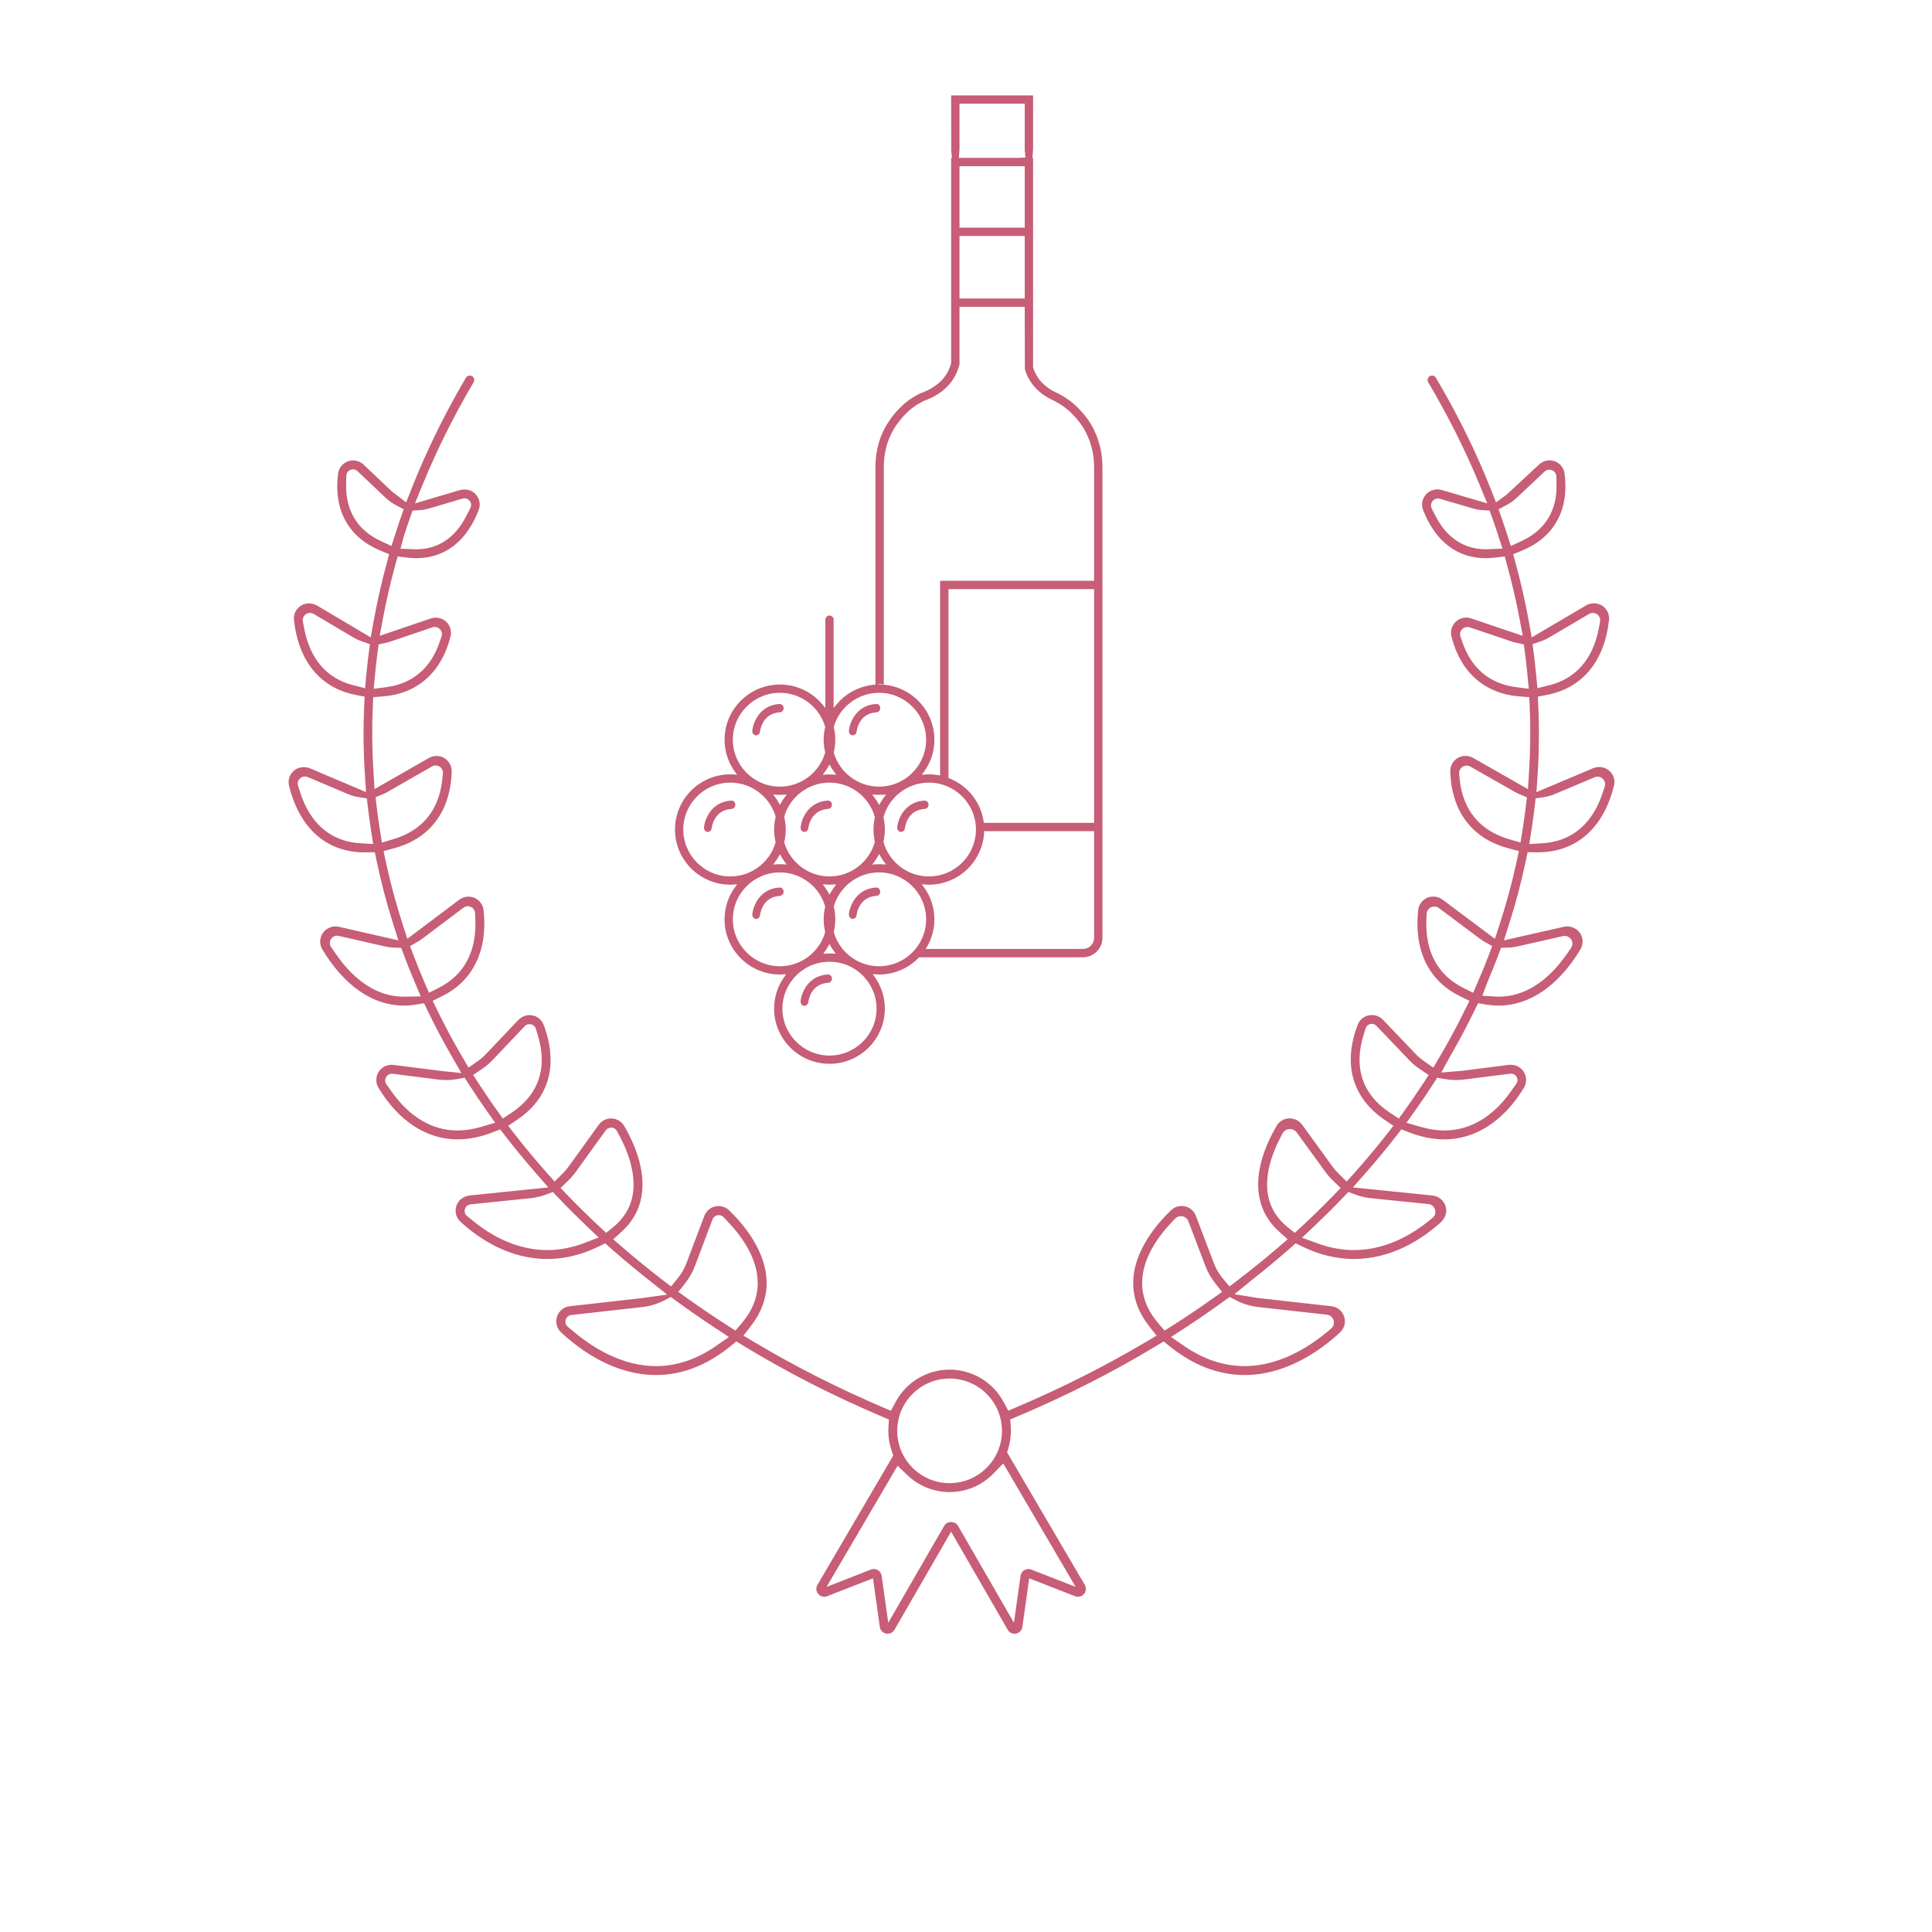 <?xml version="1.0" encoding="UTF-8"?>
<svg width="200px" height="200px" viewBox="0 0 200 200" version="1.1" xmlns="http://www.w3.org/2000/svg" xmlns:xlink="http://www.w3.org/1999/xlink">
    <!-- Generator: Sketch 46 (44423) - http://www.bohemiancoding.com/sketch -->
    <title>Group 9</title>
    <desc>Created with Sketch.</desc>
    <defs></defs>
    <g id="Page-1" stroke="none" stroke-width="1" fill="none" fill-rule="evenodd">
        <g id="Group-9">
            <g id="Page-1" transform="translate(30, 10)">
                <path d="M48.243,65.998 L48.276,66 C48.415,66 48.533,65.884 48.55,65.73 C48.573,65.524 48.828,63.721 50.738,63.613 C50.812,63.609 50.879,63.573 50.929,63.513 C50.978,63.452 51.003,63.374 51,63.292 C50.996,63.21 50.963,63.135 50.907,63.079 C50.856,63.027 50.793,63 50.727,63 L50.712,63 C48.767,63.11 48.089,64.789 48.002,65.661 C47.985,65.827 48.094,65.978 48.243,65.998" id="Fill-1" fill="#c75d76"></path>
                <path d="M48.243,65.998 L48.276,66 C48.415,66 48.533,65.884 48.55,65.73 C48.573,65.524 48.828,63.721 50.738,63.613 C50.812,63.609 50.879,63.573 50.929,63.513 C50.978,63.452 51.003,63.374 51,63.292 C50.996,63.21 50.963,63.135 50.907,63.079 C50.856,63.027 50.793,63 50.727,63 L50.712,63 C48.767,63.11 48.089,64.789 48.002,65.661 C47.985,65.827 48.094,65.978 48.243,65.998 Z" id="Stroke-3" stroke="#c75d76" stroke-width="0.25"></path>
                <path d="M58.243,65.998 L58.276,66 C58.415,66 58.533,65.884 58.55,65.73 C58.573,65.524 58.828,63.721 60.738,63.613 C60.89,63.604 61.007,63.46 61,63.291 C60.996,63.207 60.964,63.131 60.909,63.077 C60.86,63.026 60.795,63 60.727,63 L60.711,63 C58.767,63.11 58.089,64.789 58.002,65.661 C57.985,65.827 58.094,65.978 58.243,65.998" id="Fill-5" fill="#c75d76"></path>
                <path d="M58.243,65.998 L58.276,66 C58.415,66 58.533,65.884 58.55,65.73 C58.573,65.524 58.828,63.721 60.738,63.613 C60.89,63.604 61.007,63.46 61,63.291 C60.996,63.207 60.964,63.131 60.909,63.077 C60.86,63.026 60.795,63 60.727,63 L60.711,63 C58.767,63.11 58.089,64.789 58.002,65.661 C57.985,65.827 58.094,65.978 58.243,65.998 Z" id="Stroke-7" stroke="#c75d76" stroke-width="0.25"></path>
                <path d="M50.73,82 C50.724,82 50.718,82.001 50.713,82.001 L50.71,82.001 C48.767,82.111 48.089,83.79 48.002,84.663 C47.985,84.829 48.093,84.98 48.244,85 L48.247,85 C48.416,85 48.533,84.884 48.55,84.73 C48.573,84.525 48.828,82.723 50.738,82.614 C50.812,82.61 50.879,82.574 50.929,82.513 C50.978,82.452 51.003,82.374 51,82.292 C50.996,82.209 50.962,82.133 50.906,82.077 C50.855,82.027 50.793,82 50.73,82" id="Fill-9" fill="#c75d76"></path>
                <path d="M50.73,82 C50.724,82 50.718,82.001 50.713,82.001 L50.71,82.001 C48.767,82.111 48.089,83.79 48.002,84.663 C47.985,84.829 48.093,84.98 48.244,85 L48.247,85 C48.416,85 48.533,84.884 48.55,84.73 C48.573,84.525 48.828,82.723 50.738,82.614 C50.812,82.61 50.879,82.574 50.929,82.513 C50.978,82.452 51.003,82.374 51,82.292 C50.996,82.209 50.962,82.133 50.906,82.077 C50.855,82.027 50.793,82 50.73,82 Z" id="Stroke-11" stroke="#c75d76" stroke-width="0.25"></path>
                <path d="M60.727,82 L60.711,82 L60.71,82.001 C58.767,82.11 58.089,83.79 58.002,84.662 C57.985,84.829 58.093,84.98 58.243,85 L58.247,85 C58.417,85 58.533,84.884 58.55,84.73 C58.573,84.525 58.828,82.722 60.738,82.613 C60.89,82.605 61.007,82.46 61,82.291 C60.996,82.207 60.964,82.13 60.91,82.076 C60.86,82.026 60.796,82 60.727,82" id="Fill-13" fill="#c75d76"></path>
                <path d="M60.727,82 L60.711,82 L60.71,82.001 C58.767,82.11 58.089,83.79 58.002,84.662 C57.985,84.829 58.093,84.98 58.243,85 L58.247,85 C58.417,85 58.533,84.884 58.55,84.73 C58.573,84.525 58.828,82.722 60.738,82.613 C60.89,82.605 61.007,82.46 61,82.291 C60.996,82.207 60.964,82.13 60.91,82.076 C60.86,82.026 60.796,82 60.727,82 Z" id="Stroke-15" stroke="#c75d76" stroke-width="0.25"></path>
                <path d="M55.728,91 L55.713,91 L55.71,91.001 C53.767,91.11 53.089,92.79 53.002,93.662 C52.985,93.829 53.093,93.979 53.244,94 C53.407,94.005 53.533,93.885 53.55,93.729 C53.573,93.525 53.828,91.722 55.739,91.613 C55.812,91.609 55.88,91.572 55.929,91.512 C55.978,91.451 56.004,91.372 56,91.291 C55.996,91.208 55.963,91.132 55.908,91.077 C55.857,91.027 55.794,91 55.728,91" id="Fill-17" fill="#c75d76"></path>
                <path d="M55.728,91 L55.713,91 L55.71,91.001 C53.767,91.11 53.089,92.79 53.002,93.662 C52.985,93.829 53.093,93.979 53.244,94 C53.407,94.005 53.533,93.885 53.55,93.729 C53.573,93.525 53.828,91.722 55.739,91.613 C55.812,91.609 55.88,91.572 55.929,91.512 C55.978,91.451 56.004,91.372 56,91.291 C55.996,91.208 55.963,91.132 55.908,91.077 C55.857,91.027 55.794,91 55.728,91 Z" id="Stroke-19" stroke="#c75d76" stroke-width="0.25"></path>
                <path d="M43.245,76 L43.249,76 C43.417,76 43.533,75.884 43.55,75.731 C43.573,75.525 43.831,73.722 45.738,73.614 C45.812,73.61 45.88,73.574 45.929,73.514 C45.978,73.453 46.003,73.374 46,73.292 C45.996,73.209 45.963,73.134 45.907,73.078 C45.857,73.027 45.794,73 45.728,73 C45.723,73 45.718,73.001 45.712,73.001 L45.71,73.001 C43.767,73.111 43.089,74.79 43.002,75.663 C42.986,75.828 43.094,75.98 43.245,76" id="Fill-21" fill="#c75d76"></path>
                <path d="M43.245,76 L43.249,76 C43.417,76 43.533,75.884 43.55,75.731 C43.573,75.525 43.831,73.722 45.738,73.614 C45.812,73.61 45.88,73.574 45.929,73.514 C45.978,73.453 46.003,73.374 46,73.292 C45.996,73.209 45.963,73.134 45.907,73.078 C45.857,73.027 45.794,73 45.728,73 C45.723,73 45.718,73.001 45.712,73.001 L45.71,73.001 C43.767,73.111 43.089,74.79 43.002,75.663 C42.986,75.828 43.094,75.98 43.245,76 Z" id="Stroke-23" stroke="#c75d76" stroke-width="0.25"></path>
                <path d="M55.729,73 C55.724,73 55.718,73.001 55.713,73.001 L55.711,73.001 C53.766,73.111 53.089,74.79 53.002,75.663 C52.985,75.829 53.093,75.98 53.244,76 L53.249,76 C53.417,76 53.533,75.884 53.55,75.73 C53.573,75.525 53.828,73.722 55.738,73.614 C55.812,73.61 55.88,73.574 55.929,73.513 C55.978,73.452 56.003,73.374 56,73.292 C55.996,73.209 55.963,73.133 55.907,73.077 C55.857,73.027 55.794,73 55.729,73" id="Fill-25" fill="#c75d76"></path>
                <path d="M55.729,73 C55.724,73 55.718,73.001 55.713,73.001 L55.711,73.001 C53.766,73.111 53.089,74.79 53.002,75.663 C52.985,75.829 53.093,75.98 53.244,76 L53.249,76 C53.417,76 53.533,75.884 53.55,75.73 C53.573,75.525 53.828,73.722 55.738,73.614 C55.812,73.61 55.88,73.574 55.929,73.513 C55.978,73.452 56.003,73.374 56,73.292 C55.996,73.209 55.963,73.133 55.907,73.077 C55.857,73.027 55.794,73 55.729,73 Z" id="Stroke-27" stroke="#c75d76" stroke-width="0.25"></path>
                <path d="M45.608,70.89 C47.817,70.89 49.791,72.369 50.407,74.487 L50.424,74.548 L50.41,74.611 C50.311,75.037 50.26,75.461 50.26,75.872 C50.26,76.282 50.311,76.706 50.41,77.133 L50.424,77.195 L50.407,77.256 C49.791,79.375 47.817,80.854 45.608,80.854 C42.851,80.854 40.608,78.619 40.608,75.872 C40.608,73.124 42.851,70.89 45.608,70.89 L45.608,70.89 Z M45.739,66.575 C45.739,63.829 47.981,61.593 50.738,61.593 C52.947,61.593 54.92,63.073 55.537,65.192 L55.555,65.252 L55.54,65.314 C55.441,65.74 55.39,66.165 55.39,66.575 C55.39,66.987 55.441,67.411 55.54,67.838 L55.555,67.899 L55.537,67.96 C54.92,70.079 52.947,71.558 50.738,71.558 C47.981,71.558 45.739,69.323 45.739,66.575 L45.739,66.575 Z M55.654,69.26 L55.868,68.872 L56.082,69.26 C56.197,69.468 56.338,69.684 56.514,69.916 L56.837,70.346 L56.299,70.306 C56.014,70.283 55.723,70.283 55.437,70.306 L54.899,70.346 L55.222,69.916 C55.397,69.684 55.538,69.468 55.654,69.26 L55.654,69.26 Z M56.195,65.315 L56.181,65.253 L56.199,65.192 C56.815,63.073 58.788,61.593 60.997,61.593 C63.754,61.593 65.997,63.829 65.997,66.575 C65.997,69.323 63.754,71.558 60.997,71.558 C58.788,71.558 56.815,70.079 56.199,67.96 L56.181,67.899 L56.195,67.837 C56.295,67.411 56.345,66.986 56.345,66.575 C56.345,66.166 56.295,65.741 56.195,65.315 L56.195,65.315 Z M66.155,70.89 C68.911,70.89 71.154,73.124 71.154,75.872 C71.154,78.619 68.911,80.854 66.155,80.854 C63.92,80.854 61.941,79.352 61.342,77.203 L61.325,77.144 L61.338,77.085 C61.429,76.676 61.475,76.268 61.475,75.872 C61.475,75.475 61.429,75.066 61.338,74.659 L61.325,74.6 L61.342,74.541 C61.941,72.392 63.92,70.89 66.155,70.89 L66.155,70.89 Z M68.063,50.859 L83.385,50.859 L83.385,75.302 L71.733,75.302 C71.512,73.138 70.045,71.342 68.063,70.623 L68.063,50.859 Z M83.385,87.089 C83.385,87.789 82.812,88.36 82.108,88.36 L65.775,88.36 L65.45,88.551 C66.172,87.611 66.605,86.44 66.605,85.168 C66.605,83.959 66.217,82.804 65.481,81.826 L65.156,81.394 L65.697,81.436 C65.848,81.449 66,81.46 66.155,81.46 C69.232,81.46 71.736,78.977 71.76,75.915 L83.385,75.915 L83.385,87.089 Z M60.997,90.15 C60.177,90.15 59.362,89.946 58.639,89.559 L58.517,89.488 C57.381,88.835 56.56,87.794 56.199,86.552 L56.181,86.491 L56.195,86.429 C56.295,86.003 56.345,85.578 56.345,85.168 C56.345,84.758 56.295,84.333 56.195,83.907 L56.181,83.845 L56.199,83.784 C56.815,81.665 58.788,80.186 60.997,80.186 C63.754,80.186 65.997,82.421 65.997,85.168 C65.997,87.915 63.754,90.15 60.997,90.15 L60.997,90.15 Z M60.867,94.411 C60.867,97.159 58.624,99.394 55.868,99.394 C53.111,99.394 50.869,97.159 50.869,94.411 C50.869,92.639 51.831,90.986 53.38,90.094 L53.503,90.023 C54.961,89.243 56.782,89.246 58.226,90.02 L58.348,90.091 C59.904,90.986 60.867,92.639 60.867,94.411 L60.867,94.411 Z M50.738,78.167 L50.952,78.556 C51.067,78.764 51.208,78.978 51.384,79.213 L51.706,79.643 L51.168,79.602 C50.883,79.58 50.592,79.58 50.306,79.602 L49.768,79.643 L50.091,79.213 C50.267,78.979 50.408,78.765 50.524,78.556 L50.738,78.167 Z M51.384,72.531 C51.208,72.766 51.067,72.98 50.952,73.188 L50.738,73.576 L50.524,73.188 C50.409,72.98 50.268,72.766 50.092,72.531 L49.769,72.1 L50.306,72.142 C50.591,72.164 50.883,72.164 51.168,72.142 L51.706,72.1 L51.384,72.531 Z M56.474,88.455 L56.785,88.879 L56.259,88.842 C55.943,88.82 55.751,88.823 55.52,88.839 L54.993,88.876 L55.262,88.455 C55.421,88.238 55.549,88.041 55.654,87.852 L55.868,87.465 L56.082,87.852 C56.186,88.039 56.314,88.238 56.474,88.455 L56.474,88.455 Z M55.868,82.872 L55.654,82.484 C55.539,82.276 55.398,82.061 55.222,81.827 L54.899,81.397 L55.437,81.438 C55.723,81.46 56.014,81.46 56.299,81.438 L56.837,81.397 L56.514,81.827 C56.338,82.061 56.197,82.276 56.082,82.484 L55.868,82.872 Z M60.681,74.541 L60.697,74.6 L60.684,74.659 C60.593,75.068 60.547,75.476 60.547,75.872 C60.547,76.268 60.593,76.676 60.684,77.085 L60.697,77.144 L60.681,77.203 C60.082,79.352 58.102,80.854 55.868,80.854 C53.658,80.854 51.685,79.375 51.068,77.256 L51.051,77.195 L51.066,77.133 C51.165,76.706 51.215,76.282 51.215,75.872 C51.215,75.461 51.165,75.037 51.066,74.611 L51.051,74.548 L51.068,74.487 C51.685,72.369 53.658,70.89 55.868,70.89 C58.102,70.89 60.082,72.392 60.681,74.541 L60.681,74.541 Z M61.671,79.214 L61.996,79.646 L61.456,79.603 C61.163,79.58 60.861,79.58 60.566,79.602 L60.03,79.643 L60.352,79.213 C60.539,78.964 60.68,78.748 60.796,78.535 L61.011,78.141 L61.226,78.535 C61.342,78.748 61.488,78.97 61.671,79.214 L61.671,79.214 Z M61.011,73.602 L60.796,73.208 C60.679,72.994 60.538,72.779 60.352,72.531 L60.028,72.1 L60.566,72.142 C60.861,72.164 61.162,72.165 61.455,72.141 L61.998,72.095 L61.671,72.529 C61.488,72.773 61.342,72.996 61.226,73.209 L61.011,73.602 Z M50.738,90.15 C47.981,90.15 45.739,87.915 45.739,85.168 C45.739,82.421 47.981,80.186 50.738,80.186 C52.947,80.186 54.92,81.665 55.537,83.784 L55.555,83.844 L55.54,83.906 C55.441,84.333 55.39,84.757 55.39,85.168 C55.39,85.579 55.441,86.003 55.54,86.43 L55.555,86.492 L55.537,86.552 C55.176,87.794 54.355,88.835 53.225,89.484 L53.101,89.556 C52.373,89.946 51.558,90.15 50.738,90.15 L50.738,90.15 Z M75.355,6.468 L69.113,6.468 L69.204,5.473 L69.203,0.613 L76.204,0.613 L76.204,5.51 L76.288,6.433 L75.355,6.468 Z M69.203,13.693 L76.204,13.693 L76.204,7.081 L69.203,7.081 L69.203,13.693 Z M69.203,21.027 L76.204,21.027 L76.204,14.306 L69.203,14.306 L69.203,21.027 Z M45.608,81.46 C45.753,81.46 45.896,81.449 46.039,81.438 L46.577,81.397 L46.254,81.827 C45.519,82.805 45.131,83.96 45.131,85.168 C45.131,88.249 47.645,90.756 50.738,90.756 C50.855,90.756 50.97,90.748 51.085,90.74 L51.611,90.702 L51.344,91.123 C50.635,92.09 50.26,93.227 50.26,94.411 C50.26,97.492 52.776,100 55.868,100 C58.96,100 61.475,97.492 61.475,94.411 C61.475,93.227 61.1,92.09 60.392,91.123 L60.081,90.7 L60.606,90.737 C60.765,90.748 60.88,90.756 60.997,90.756 C62.614,90.756 64.069,90.067 65.093,88.973 L82.108,88.973 C83.151,88.973 84,88.128 84,87.089 L84,38.376 C84,37.463 83.877,36.61 83.636,35.841 L83.636,35.841 L83.627,35.813 C83.537,35.483 83.408,35.14 83.253,34.819 L83.23,34.766 C83.18,34.641 83.134,34.547 83.083,34.443 C82.703,33.687 82.166,32.967 81.442,32.246 C81.307,32.112 81.166,31.983 81.011,31.852 C80.558,31.469 80.032,31.127 79.403,30.805 C78.393,30.358 77.641,29.713 77.173,28.89 C77.053,28.679 76.949,28.448 76.865,28.203 L76.819,28.055 L76.819,6.468 L76.74,6.468 L76.821,5.461 L76.82,0 L68.588,0 L68.596,5.541 L68.679,6.468 L68.588,6.468 L68.585,27.631 L68.553,27.739 C68.118,29.197 67.064,30.208 65.33,30.83 L65.227,30.875 C65.068,30.956 64.883,31.058 64.725,31.153 C64.373,31.363 64.041,31.599 63.738,31.851 C63.718,31.869 63.698,31.888 63.668,31.916 L63.589,31.988 C63.493,32.073 63.399,32.157 63.307,32.248 C62.887,32.668 62.517,33.11 62.206,33.559 C61.977,33.889 61.805,34.171 61.667,34.446 C61.515,34.75 61.344,35.11 61.223,35.471 C60.909,36.388 60.75,37.365 60.75,38.376 L60.75,60.945 L60.96,60.656 L61.366,60.712 L61.366,38.376 C61.366,37.419 61.51,36.533 61.806,35.668 C61.917,35.335 62.084,34.986 62.218,34.72 C62.342,34.472 62.499,34.215 62.712,33.908 C63.003,33.488 63.347,33.077 63.735,32.687 C63.811,32.611 63.884,32.547 63.957,32.483 L64.103,32.349 C64.405,32.094 64.713,31.875 65.046,31.677 C65.169,31.602 65.306,31.526 65.478,31.437 L65.573,31.395 C67.556,30.673 68.739,29.475 69.194,27.73 L69.203,27.692 L69.203,21.64 L76.203,21.64 L76.219,28.199 C76.321,28.55 76.462,28.884 76.638,29.192 C77.172,30.132 78.011,30.86 79.133,31.356 C79.714,31.654 80.198,31.97 80.616,32.323 C80.741,32.426 80.868,32.543 81.005,32.678 C81.683,33.356 82.183,34.023 82.533,34.72 C82.572,34.797 82.61,34.872 82.682,35.047 C82.835,35.365 82.953,35.682 83.044,36.01 C83.273,36.737 83.385,37.511 83.385,38.376 L83.385,50.246 L67.447,50.246 L67.447,70.439 C67.031,70.341 66.6,70.283 66.155,70.283 C66,70.283 65.848,70.294 65.697,70.307 L65.156,70.35 L65.481,69.918 C66.217,68.94 66.605,67.785 66.605,66.575 C66.605,63.494 64.09,60.987 60.997,60.987 C59.283,60.987 57.682,61.761 56.607,63.11 L56.172,63.658 L56.172,54.146 C56.172,53.979 56.036,53.843 55.868,53.843 C55.7,53.843 55.564,53.979 55.564,54.146 L55.564,63.656 L55.128,63.109 C54.054,61.76 52.453,60.987 50.738,60.987 C47.645,60.987 45.131,63.494 45.131,66.575 C45.131,67.784 45.518,68.939 46.254,69.916 L46.577,70.346 L46.039,70.306 C45.896,70.294 45.753,70.283 45.608,70.283 C42.515,70.283 40,72.79 40,75.872 C40,78.954 42.515,81.46 45.608,81.46 L45.608,81.46 Z" id="Fill-29" fill="#c75d76"></path>
                <path d="M45.608,70.89 C47.817,70.89 49.791,72.369 50.407,74.487 L50.424,74.548 L50.41,74.611 C50.311,75.037 50.26,75.461 50.26,75.872 C50.26,76.282 50.311,76.706 50.41,77.133 L50.424,77.195 L50.407,77.256 C49.791,79.375 47.817,80.854 45.608,80.854 C42.851,80.854 40.608,78.619 40.608,75.872 C40.608,73.124 42.851,70.89 45.608,70.89 Z M45.739,66.575 C45.739,63.829 47.981,61.593 50.738,61.593 C52.947,61.593 54.92,63.073 55.537,65.192 L55.555,65.252 L55.54,65.314 C55.441,65.74 55.39,66.165 55.39,66.575 C55.39,66.987 55.441,67.411 55.54,67.838 L55.555,67.899 L55.537,67.96 C54.92,70.079 52.947,71.558 50.738,71.558 C47.981,71.558 45.739,69.323 45.739,66.575 Z M55.654,69.26 L55.868,68.872 L56.082,69.26 C56.197,69.468 56.338,69.684 56.514,69.916 L56.837,70.346 L56.299,70.306 C56.014,70.283 55.723,70.283 55.437,70.306 L54.899,70.346 L55.222,69.916 C55.397,69.684 55.538,69.468 55.654,69.26 Z M56.195,65.315 L56.181,65.253 L56.199,65.192 C56.815,63.073 58.788,61.593 60.997,61.593 C63.754,61.593 65.997,63.829 65.997,66.575 C65.997,69.323 63.754,71.558 60.997,71.558 C58.788,71.558 56.815,70.079 56.199,67.96 L56.181,67.899 L56.195,67.837 C56.295,67.411 56.345,66.986 56.345,66.575 C56.345,66.166 56.295,65.741 56.195,65.315 Z M66.155,70.89 C68.911,70.89 71.154,73.124 71.154,75.872 C71.154,78.619 68.911,80.854 66.155,80.854 C63.92,80.854 61.941,79.352 61.342,77.203 L61.325,77.144 L61.338,77.085 C61.429,76.676 61.475,76.268 61.475,75.872 C61.475,75.475 61.429,75.066 61.338,74.659 L61.325,74.6 L61.342,74.541 C61.941,72.392 63.92,70.89 66.155,70.89 Z M68.063,50.859 L83.385,50.859 L83.385,75.302 L71.733,75.302 C71.512,73.138 70.045,71.342 68.063,70.623 L68.063,50.859 Z M83.385,87.089 C83.385,87.789 82.812,88.36 82.108,88.36 L65.775,88.36 L65.45,88.551 C66.172,87.611 66.605,86.44 66.605,85.168 C66.605,83.959 66.217,82.804 65.481,81.826 L65.156,81.394 L65.697,81.436 C65.848,81.449 66,81.46 66.155,81.46 C69.232,81.46 71.736,78.977 71.76,75.915 L83.385,75.915 L83.385,87.089 Z M60.997,90.15 C60.177,90.15 59.362,89.946 58.639,89.559 L58.517,89.488 C57.381,88.835 56.56,87.794 56.199,86.552 L56.181,86.491 L56.195,86.429 C56.295,86.003 56.345,85.578 56.345,85.168 C56.345,84.758 56.295,84.333 56.195,83.907 L56.181,83.845 L56.199,83.784 C56.815,81.665 58.788,80.186 60.997,80.186 C63.754,80.186 65.997,82.421 65.997,85.168 C65.997,87.915 63.754,90.15 60.997,90.15 Z M60.867,94.411 C60.867,97.159 58.624,99.394 55.868,99.394 C53.111,99.394 50.869,97.159 50.869,94.411 C50.869,92.639 51.831,90.986 53.38,90.094 L53.503,90.023 C54.961,89.243 56.782,89.246 58.226,90.02 L58.348,90.091 C59.904,90.986 60.867,92.639 60.867,94.411 Z M50.738,78.167 L50.952,78.556 C51.067,78.764 51.208,78.978 51.384,79.213 L51.706,79.643 L51.168,79.602 C50.883,79.58 50.592,79.58 50.306,79.602 L49.768,79.643 L50.091,79.213 C50.267,78.979 50.408,78.765 50.524,78.556 L50.738,78.167 Z M51.384,72.531 C51.208,72.766 51.067,72.98 50.952,73.188 L50.738,73.576 L50.524,73.188 C50.409,72.98 50.268,72.766 50.092,72.531 L49.769,72.1 L50.306,72.142 C50.591,72.164 50.883,72.164 51.168,72.142 L51.706,72.1 L51.384,72.531 Z M56.474,88.455 L56.785,88.879 L56.259,88.842 C55.943,88.82 55.751,88.823 55.52,88.839 L54.993,88.876 L55.262,88.455 C55.421,88.238 55.549,88.041 55.654,87.852 L55.868,87.465 L56.082,87.852 C56.186,88.039 56.314,88.238 56.474,88.455 Z M55.868,82.872 L55.654,82.484 C55.539,82.276 55.398,82.061 55.222,81.827 L54.899,81.397 L55.437,81.438 C55.723,81.46 56.014,81.46 56.299,81.438 L56.837,81.397 L56.514,81.827 C56.338,82.061 56.197,82.276 56.082,82.484 L55.868,82.872 Z M60.681,74.541 L60.697,74.6 L60.684,74.659 C60.593,75.068 60.547,75.476 60.547,75.872 C60.547,76.268 60.593,76.676 60.684,77.085 L60.697,77.144 L60.681,77.203 C60.082,79.352 58.102,80.854 55.868,80.854 C53.658,80.854 51.685,79.375 51.068,77.256 L51.051,77.195 L51.066,77.133 C51.165,76.706 51.215,76.282 51.215,75.872 C51.215,75.461 51.165,75.037 51.066,74.611 L51.051,74.548 L51.068,74.487 C51.685,72.369 53.658,70.89 55.868,70.89 C58.102,70.89 60.082,72.392 60.681,74.541 Z M61.671,79.214 L61.996,79.646 L61.456,79.603 C61.163,79.58 60.861,79.58 60.566,79.602 L60.03,79.643 L60.352,79.213 C60.539,78.964 60.68,78.748 60.796,78.535 L61.011,78.141 L61.226,78.535 C61.342,78.748 61.488,78.97 61.671,79.214 Z M61.011,73.602 L60.796,73.208 C60.679,72.994 60.538,72.779 60.352,72.531 L60.028,72.1 L60.566,72.142 C60.861,72.164 61.162,72.165 61.455,72.141 L61.998,72.095 L61.671,72.529 C61.488,72.773 61.342,72.996 61.226,73.209 L61.011,73.602 Z M50.738,90.15 C47.981,90.15 45.739,87.915 45.739,85.168 C45.739,82.421 47.981,80.186 50.738,80.186 C52.947,80.186 54.92,81.665 55.537,83.784 L55.555,83.844 L55.54,83.906 C55.441,84.333 55.39,84.757 55.39,85.168 C55.39,85.579 55.441,86.003 55.54,86.43 L55.555,86.492 L55.537,86.552 C55.176,87.794 54.355,88.835 53.225,89.484 L53.101,89.556 C52.373,89.946 51.558,90.15 50.738,90.15 Z M75.355,6.468 L69.113,6.468 L69.204,5.473 L69.203,0.613 L76.204,0.613 L76.204,5.51 L76.288,6.433 L75.355,6.468 Z M69.203,13.693 L76.204,13.693 L76.204,7.081 L69.203,7.081 L69.203,13.693 Z M69.203,21.027 L76.204,21.027 L76.204,14.306 L69.203,14.306 L69.203,21.027 Z M45.608,81.46 C45.753,81.46 45.896,81.449 46.039,81.438 L46.577,81.397 L46.254,81.827 C45.519,82.805 45.131,83.96 45.131,85.168 C45.131,88.249 47.645,90.756 50.738,90.756 C50.855,90.756 50.97,90.748 51.085,90.74 L51.611,90.702 L51.344,91.123 C50.635,92.09 50.26,93.227 50.26,94.411 C50.26,97.492 52.776,100 55.868,100 C58.96,100 61.475,97.492 61.475,94.411 C61.475,93.227 61.1,92.09 60.392,91.123 L60.081,90.7 L60.606,90.737 C60.765,90.748 60.88,90.756 60.997,90.756 C62.614,90.756 64.069,90.067 65.093,88.973 L82.108,88.973 C83.151,88.973 84,88.128 84,87.089 L84,38.376 C84,37.463 83.877,36.61 83.636,35.841 L83.636,35.841 L83.627,35.813 C83.537,35.483 83.408,35.14 83.253,34.819 L83.23,34.766 C83.18,34.641 83.134,34.547 83.083,34.443 C82.703,33.687 82.166,32.967 81.442,32.246 C81.307,32.112 81.166,31.983 81.011,31.852 C80.558,31.469 80.032,31.127 79.403,30.805 C78.393,30.358 77.641,29.713 77.173,28.89 C77.053,28.679 76.949,28.448 76.865,28.203 L76.819,28.055 L76.819,6.468 L76.74,6.468 L76.821,5.461 L76.82,0 L68.588,0 L68.596,5.541 L68.679,6.468 L68.588,6.468 L68.585,27.631 L68.553,27.739 C68.118,29.197 67.064,30.208 65.33,30.83 L65.227,30.875 C65.068,30.956 64.883,31.058 64.725,31.153 C64.373,31.363 64.041,31.599 63.738,31.851 C63.718,31.869 63.698,31.888 63.668,31.916 L63.589,31.988 C63.493,32.073 63.399,32.157 63.307,32.248 C62.887,32.668 62.517,33.11 62.206,33.559 C61.977,33.889 61.805,34.171 61.667,34.446 C61.515,34.75 61.344,35.11 61.223,35.471 C60.909,36.388 60.75,37.365 60.75,38.376 L60.75,60.945 L60.96,60.656 L61.366,60.712 L61.366,38.376 C61.366,37.419 61.51,36.533 61.806,35.668 C61.917,35.335 62.084,34.986 62.218,34.72 C62.342,34.472 62.499,34.215 62.712,33.908 C63.003,33.488 63.347,33.077 63.735,32.687 C63.811,32.611 63.884,32.547 63.957,32.483 L64.103,32.349 C64.405,32.094 64.713,31.875 65.046,31.677 C65.169,31.602 65.306,31.526 65.478,31.437 L65.573,31.395 C67.556,30.673 68.739,29.475 69.194,27.73 L69.203,27.692 L69.203,21.64 L76.203,21.64 L76.219,28.199 C76.321,28.55 76.462,28.884 76.638,29.192 C77.172,30.132 78.011,30.86 79.133,31.356 C79.714,31.654 80.198,31.97 80.616,32.323 C80.741,32.426 80.868,32.543 81.005,32.678 C81.683,33.356 82.183,34.023 82.533,34.72 C82.572,34.797 82.61,34.872 82.682,35.047 C82.835,35.365 82.953,35.682 83.044,36.01 C83.273,36.737 83.385,37.511 83.385,38.376 L83.385,50.246 L67.447,50.246 L67.447,70.439 C67.031,70.341 66.6,70.283 66.155,70.283 C66,70.283 65.848,70.294 65.697,70.307 L65.156,70.35 L65.481,69.918 C66.217,68.94 66.605,67.785 66.605,66.575 C66.605,63.494 64.09,60.987 60.997,60.987 C59.283,60.987 57.682,61.761 56.607,63.11 L56.172,63.658 L56.172,54.146 C56.172,53.979 56.036,53.843 55.868,53.843 C55.7,53.843 55.564,53.979 55.564,54.146 L55.564,63.656 L55.128,63.109 C54.054,61.76 52.453,60.987 50.738,60.987 C47.645,60.987 45.131,63.494 45.131,66.575 C45.131,67.784 45.518,68.939 46.254,69.916 L46.577,70.346 L46.039,70.306 C45.896,70.294 45.753,70.283 45.608,70.283 C42.515,70.283 40,72.79 40,75.872 C40,78.954 42.515,81.46 45.608,81.46 Z" id="Stroke-31" stroke="#c75d76" stroke-width="0.25"></path>
                <path d="M63.244,75.998 L63.276,76 C63.415,76 63.533,75.883 63.55,75.728 C63.573,75.524 63.825,73.721 65.738,73.613 C65.89,73.604 66.007,73.46 66,73.291 C65.996,73.208 65.965,73.133 65.911,73.079 C65.858,73.024 65.785,73.006 65.71,73 C63.767,73.11 63.089,74.789 63.002,75.661 C62.986,75.826 63.094,75.978 63.244,75.998" id="Fill-33" fill="#c75d76"></path>
                <path d="M63.244,75.998 L63.276,76 C63.415,76 63.533,75.883 63.55,75.728 C63.573,75.524 63.825,73.721 65.738,73.613 C65.89,73.604 66.007,73.46 66,73.291 C65.996,73.208 65.965,73.133 65.911,73.079 C65.858,73.024 65.785,73.006 65.71,73 C63.767,73.11 63.089,74.789 63.002,75.661 C62.986,75.826 63.094,75.978 63.244,75.998 Z" id="Stroke-35" stroke="#c75d76" stroke-width="0.25"></path>
                <path d="M136.24,71.47 L136.024,72.118 C134.643,76.278 131.807,77.297 129.672,77.419 L128.161,77.506 L128.399,76.014 C128.52,75.252 128.634,74.417 128.747,73.459 L128.856,72.536 L129.777,72.399 C130.17,72.34 130.539,72.239 130.875,72.097 L135.024,70.348 C135.357,70.209 135.729,70.273 135.993,70.517 C136.259,70.762 136.353,71.127 136.24,71.47 L136.24,71.47 Z M127.722,76.021 L127.501,77.381 L126.177,76.993 C123.122,76.098 121.328,73.934 120.987,70.736 L120.922,70.135 C120.887,69.795 121.042,69.467 121.328,69.281 C121.615,69.094 121.977,69.081 122.275,69.251 L126.839,71.849 C127.006,71.944 127.178,72.029 127.355,72.104 L128.202,72.458 L128.094,73.369 C127.987,74.263 127.863,75.156 127.722,76.021 L127.722,76.021 Z M128.511,56.594 L129.453,56.274 C129.75,56.173 130.03,56.046 130.285,55.895 L134.441,53.449 C134.744,53.27 135.113,53.285 135.4,53.487 C135.689,53.69 135.826,54.031 135.761,54.377 L135.623,55.098 C135.011,58.299 133.211,60.359 130.418,61.055 L129.041,61.398 L128.91,59.987 C128.858,59.43 128.801,58.872 128.735,58.314 C128.719,58.175 128.7,58.034 128.68,57.894 L128.511,56.594 Z M126.125,87.971 C126.422,87.964 126.714,87.929 126.993,87.866 L131.774,86.784 C132.148,86.702 132.527,86.851 132.741,87.167 C132.955,87.485 132.953,87.892 132.734,88.207 L132.3,88.833 C130.271,91.757 127.794,93.303 125.137,93.303 C125.086,93.303 125.035,93.3 124.983,93.298 L123.271,93.194 L123.869,91.612 C124.273,90.667 124.656,89.71 125.013,88.76 L125.302,87.99 L126.125,87.971 Z M122.561,92.944 L121.409,92.368 C118.728,91.027 117.389,88.535 117.536,85.162 L117.56,84.6 C117.575,84.259 117.776,83.955 118.086,83.809 C118.395,83.663 118.758,83.699 119.032,83.904 L123.278,87.079 C123.421,87.187 123.571,87.282 123.723,87.37 L124.628,87.887 L124.257,88.858 C123.887,89.829 123.489,90.807 123.072,91.764 L122.561,92.944 Z M119.523,101.572 C120.197,101.696 120.853,101.716 121.53,101.63 L126.321,101.025 C126.633,100.984 126.936,101.129 127.1,101.402 C127.264,101.675 127.253,102.006 127.068,102.267 L126.511,103.055 C124.615,105.735 122.197,107.152 119.517,107.152 C118.732,107.152 117.898,107.026 117.038,106.776 L115.394,106.298 L116.386,104.903 C117.036,103.989 117.672,103.049 118.278,102.11 L118.72,101.425 L119.523,101.572 Z M114.839,105.961 L113.863,105.323 C110.944,103.413 109.966,100.574 111.034,97.114 L111.248,96.422 C111.332,96.15 111.547,95.949 111.824,95.884 C112.1,95.821 112.383,95.903 112.579,96.11 L115.972,99.663 C116.295,100.001 116.664,100.309 117.067,100.577 L118.069,101.245 L117.412,102.253 C116.803,103.187 116.166,104.116 115.52,105.014 L114.839,105.961 Z M110.303,113.529 C110.834,113.728 111.385,113.857 111.938,113.914 L117.869,114.518 C118.256,114.556 118.566,114.814 118.675,115.187 C118.785,115.561 118.664,115.944 118.359,116.186 L117.826,116.609 C115.423,118.522 112.771,119.533 110.157,119.533 C108.918,119.533 107.655,119.304 106.403,118.849 L104.555,118.177 L106.069,116.74 C106.474,116.356 106.852,115.996 107.222,115.63 C107.825,115.035 108.415,114.434 108.994,113.828 L109.549,113.247 L110.303,113.529 Z M104.039,117.793 L103.219,117.133 C102.215,116.323 101.552,115.336 101.246,114.201 C100.618,111.872 101.575,109.324 102.488,107.597 L102.651,107.289 C102.813,106.981 103.118,106.783 103.465,106.758 C103.815,106.731 104.141,106.887 104.346,107.168 L107.315,111.257 C107.536,111.562 107.793,111.855 108.08,112.131 L108.963,112.977 L108.113,113.854 C107.057,114.944 105.947,116.029 104.813,117.079 L104.039,117.793 Z M97.951,124.466 C98.682,124.85 99.466,125.091 100.28,125.181 L107.362,125.971 C107.749,126.014 108.057,126.272 108.168,126.644 C108.279,127.016 108.162,127.401 107.862,127.648 L107.376,128.048 C105.44,129.643 102.386,131.545 98.828,131.545 C96.663,131.545 94.534,130.833 92.5,129.43 L91.006,128.4 L92.526,127.409 C93.917,126.504 95.31,125.545 96.667,124.559 L97.28,124.114 L97.951,124.466 Z M89.849,127.112 C88.711,125.797 88.126,124.376 88.109,122.887 C88.078,120.25 89.812,117.885 91.272,116.365 L91.563,116.062 C91.791,115.825 92.119,115.726 92.44,115.789 C92.761,115.855 93.023,116.077 93.139,116.384 L94.9,121.019 C95.137,121.641 95.471,122.227 95.893,122.76 L96.689,123.764 L95.644,124.506 C94.302,125.46 92.883,126.415 91.425,127.343 L90.537,127.908 L89.849,127.112 Z M81.635,154.516 L76.708,152.596 C76.51,152.52 76.29,152.536 76.106,152.644 C75.923,152.751 75.801,152.934 75.771,153.144 L75.037,158.365 L69.059,148.005 C68.812,147.574 68.104,147.574 67.859,148.001 L61.878,158.367 L61.145,153.142 C61.115,152.933 60.993,152.75 60.808,152.642 C60.625,152.535 60.407,152.518 60.209,152.596 L55.28,154.519 L62.889,141.535 L64.004,142.603 C65.169,143.718 66.695,144.333 68.302,144.333 C69.996,144.333 71.582,143.66 72.766,142.439 L73.882,141.289 L81.635,154.516 Z M68.302,132.582 C71.361,132.582 73.849,135.067 73.849,138.121 C73.849,141.176 71.361,143.661 68.302,143.661 C65.245,143.661 62.756,141.176 62.756,138.121 C62.756,135.067 65.245,132.582 68.302,132.582 L68.302,132.582 Z M46.155,127.906 L45.261,127.334 C43.833,126.419 42.426,125.467 41.08,124.503 L40.044,123.762 L40.833,122.761 C41.252,122.23 41.585,121.643 41.821,121.018 L43.64,116.196 C43.741,115.931 43.966,115.739 44.244,115.683 C44.522,115.628 44.803,115.716 44.998,115.921 L45.438,116.383 C46.881,117.899 48.595,120.259 48.563,122.892 C48.545,124.374 47.967,125.79 46.845,127.101 L46.155,127.906 Z M44.205,129.428 C42.184,130.833 40.068,131.546 37.917,131.546 C34.381,131.546 31.347,129.642 29.424,128.045 L28.702,127.446 C28.446,127.233 28.346,126.903 28.441,126.583 C28.537,126.264 28.802,126.043 29.133,126.006 L36.476,125.182 C37.283,125.091 38.058,124.852 38.781,124.47 L39.455,124.115 L40.069,124.565 C41.417,125.551 42.8,126.509 44.178,127.413 L45.685,128.4 L44.205,129.428 Z M32.746,117.793 L31.967,117.068 C30.838,116.015 29.737,114.932 28.695,113.849 L27.853,112.975 L28.727,112.132 C29.013,111.856 29.269,111.562 29.49,111.256 L32.602,106.943 C32.768,106.712 33.036,106.593 33.323,106.605 C33.608,106.626 33.857,106.79 33.99,107.042 L34.29,107.616 C35.193,109.343 36.138,111.89 35.511,114.215 C35.207,115.337 34.554,116.314 33.57,117.119 L32.746,117.793 Z M30.392,118.849 C29.149,119.304 27.895,119.534 26.664,119.534 C24.065,119.534 21.43,118.522 19.043,116.605 L18.283,115.996 C18.02,115.785 17.916,115.452 18.011,115.128 C18.107,114.804 18.376,114.581 18.712,114.547 L24.894,113.914 C25.443,113.858 25.987,113.73 26.511,113.533 L27.267,113.248 L27.823,113.834 C28.392,114.433 28.972,115.028 29.563,115.616 C29.966,116.016 30.379,116.411 30.791,116.805 L32.197,118.15 L30.392,118.849 Z M22.019,105.962 L21.335,105.005 C20.693,104.107 20.062,103.18 19.459,102.249 L18.808,101.245 L19.802,100.577 C20.202,100.309 20.568,100.002 20.89,99.662 L24.219,96.152 C24.423,95.939 24.714,95.851 25.001,95.919 C25.288,95.986 25.511,96.195 25.596,96.476 L25.797,97.133 C26.846,100.578 25.878,103.406 22.999,105.312 L22.019,105.962 Z M19.827,106.777 L19.827,106.777 C18.975,107.026 18.148,107.153 17.367,107.153 C14.705,107.153 12.303,105.735 10.42,103.052 L9.9,102.311 C9.712,102.044 9.7,101.702 9.87,101.421 C10.04,101.139 10.349,100.992 10.674,101.033 L15.368,101.63 C16.027,101.714 16.694,101.696 17.351,101.573 L18.158,101.424 L18.599,102.114 C19.195,103.044 19.827,103.984 20.48,104.909 L21.461,106.298 L19.827,106.777 Z M14.346,92.945 L13.833,91.756 C13.423,90.804 13.027,89.827 12.659,88.854 L12.292,87.885 L13.208,87.36 C13.354,87.275 13.497,87.182 13.632,87.08 L17.902,83.865 C18.163,83.669 18.509,83.634 18.805,83.773 C19.101,83.913 19.292,84.202 19.306,84.528 L19.333,85.176 C19.475,88.534 18.15,91.018 15.503,92.359 L14.346,92.945 Z M11.94,93.298 C11.871,93.3 11.828,93.302 11.784,93.302 C9.146,93.302 6.686,91.757 4.671,88.832 L4.175,88.114 C3.968,87.814 3.967,87.426 4.171,87.125 C4.376,86.824 4.739,86.681 5.092,86.762 L9.943,87.866 C10.214,87.928 10.501,87.964 10.796,87.972 L11.619,87.992 L11.906,88.762 C12.263,89.719 12.644,90.676 13.039,91.605 L13.746,93.272 L11.94,93.298 Z M9.217,76.015 C9.081,75.172 8.957,74.28 8.849,73.366 L8.742,72.458 L9.584,72.102 C9.761,72.027 9.934,71.942 10.1,71.847 L14.665,69.229 C14.952,69.065 15.302,69.075 15.58,69.255 C15.858,69.436 16.009,69.753 15.973,70.083 L15.903,70.746 C15.563,73.932 13.787,76.09 10.766,76.988 L9.437,77.383 L9.217,76.015 Z M7.268,77.417 C5.153,77.292 2.344,76.271 0.974,72.122 L0.738,71.408 C0.629,71.078 0.72,70.726 0.977,70.489 C1.234,70.253 1.594,70.191 1.914,70.326 L6.082,72.096 C6.417,72.238 6.782,72.339 7.168,72.397 L8.089,72.536 L8.197,73.459 C8.306,74.393 8.419,75.228 8.543,76.013 L8.78,77.508 L7.268,77.417 Z M7.905,61.401 L6.523,61.05 C3.761,60.351 1.98,58.296 1.373,55.107 L1.232,54.366 C1.166,54.023 1.303,53.686 1.589,53.485 C1.875,53.285 2.239,53.27 2.541,53.45 L6.669,55.895 C6.923,56.046 7.199,56.172 7.491,56.272 L8.432,56.593 L8.264,57.886 C8.242,58.048 8.22,58.208 8.202,58.369 C8.139,58.906 8.084,59.445 8.035,59.983 L7.905,61.401 Z M8.689,59.927 C8.766,59.114 8.86,58.281 8.97,57.453 L9.083,56.6 L9.924,56.421 C10.089,56.387 10.252,56.343 10.411,56.288 L14.713,54.826 C15.033,54.715 15.379,54.797 15.618,55.037 C15.857,55.277 15.935,55.624 15.824,55.942 L15.593,56.602 C14.658,59.28 12.746,60.886 10.064,61.247 L8.545,61.451 L8.689,59.927 Z M9.346,46.109 C6.912,44.969 5.653,42.917 5.707,40.174 L5.726,39.262 C5.732,38.934 5.924,38.654 6.226,38.528 C6.528,38.399 6.864,38.462 7.101,38.689 L10.018,41.451 C10.314,41.733 10.652,41.974 11.02,42.17 L11.94,42.659 L11.6,43.642 C11.399,44.219 11.207,44.798 11.023,45.377 L10.602,46.697 L9.346,46.109 Z M12.351,43.495 L12.618,42.738 L13.421,42.686 C13.754,42.664 14.087,42.605 14.411,42.509 L17.846,41.495 C18.165,41.399 18.491,41.501 18.704,41.754 C18.915,42.009 18.953,42.349 18.804,42.644 L18.38,43.477 C17.211,45.774 15.38,46.988 13.084,46.988 C13.019,46.988 12.952,46.985 12.885,46.982 L11.293,46.924 L11.707,45.399 C11.914,44.757 12.128,44.125 12.351,43.495 L12.351,43.495 Z M126.883,61.25 C124.173,60.894 122.242,59.286 121.298,56.598 L121.073,55.957 C120.96,55.635 121.039,55.284 121.28,55.041 C121.52,54.799 121.871,54.718 122.193,54.826 L126.505,56.283 C126.672,56.339 126.843,56.386 127.015,56.422 L127.859,56.599 L127.972,57.453 C128.083,58.281 128.177,59.114 128.254,59.929 L128.398,61.448 L126.883,61.25 Z M125.904,45.383 C125.718,44.803 125.523,44.224 125.322,43.646 L124.978,42.659 L125.904,42.171 C126.274,41.975 126.613,41.734 126.912,41.453 L129.805,38.73 C130.053,38.497 130.402,38.432 130.717,38.565 C131.031,38.696 131.231,38.989 131.238,39.33 L131.256,40.155 C131.316,42.914 130.043,44.976 127.575,46.117 L126.324,46.694 L125.904,45.383 Z M124.105,46.977 C123.971,46.984 123.898,46.987 123.829,46.987 C121.517,46.987 119.672,45.774 118.495,43.477 L118.105,42.716 C117.948,42.41 117.987,42.054 118.207,41.789 C118.427,41.522 118.769,41.419 119.102,41.514 L122.498,42.511 C122.824,42.606 123.159,42.665 123.496,42.686 L124.298,42.736 L124.568,43.492 C124.792,44.124 125.006,44.754 125.212,45.385 L125.708,46.909 L124.105,46.977 Z M136.493,69.868 L136.493,69.868 C136.086,69.519 135.482,69.426 134.987,69.634 L128.914,72.194 L129.045,70.226 C129.203,67.861 129.227,65.452 129.119,63.064 L129.071,62.014 L130.106,61.815 C133.717,61.121 135.967,58.409 136.44,54.18 C136.501,53.633 136.252,53.106 135.789,52.805 C135.339,52.514 134.727,52.501 134.266,52.773 L128.469,56.184 L128.162,54.46 C127.805,52.452 127.338,50.392 126.776,48.336 L126.491,47.298 L127.488,46.89 C130.775,45.545 132.323,42.759 131.844,39.044 C131.757,38.367 131.235,37.861 130.545,37.785 C130.135,37.741 129.709,37.897 129.373,38.213 L126.1,41.255 L124.815,42.205 L124.232,40.732 C122.681,36.815 120.763,32.923 118.532,29.165 C118.487,29.088 118.414,29.033 118.327,29.011 C118.24,28.988 118.149,29.001 118.073,29.047 C117.994,29.094 117.941,29.165 117.918,29.254 C117.896,29.341 117.908,29.431 117.954,29.508 C119.985,32.93 121.751,36.444 123.206,39.955 L124.179,42.302 L119.194,40.841 C118.676,40.691 118.084,40.854 117.718,41.252 C117.342,41.661 117.235,42.237 117.437,42.756 C118.688,45.963 120.898,47.659 123.829,47.659 C124.117,47.659 124.44,47.637 124.816,47.591 L125.859,47.464 L126.137,48.476 C126.642,50.306 127.071,52.153 127.412,53.966 L127.798,56.01 L122.243,54.133 C121.749,53.964 121.181,54.086 120.794,54.442 C120.406,54.801 120.245,55.344 120.375,55.858 C121.305,59.539 123.782,61.711 127.352,61.972 L128.432,62.051 L128.48,63.132 C128.579,65.378 128.554,67.673 128.408,69.955 L128.283,71.898 L122.423,68.562 C121.982,68.31 121.395,68.316 120.96,68.577 C120.514,68.843 120.244,69.332 120.257,69.853 C120.313,72.215 121.167,76.379 126.256,77.716 L127.381,78.011 L127.138,79.146 C126.669,81.339 126.064,83.57 125.344,85.777 L124.817,87.391 L119.242,83.22 C118.838,82.919 118.258,82.851 117.796,83.053 C117.321,83.259 116.991,83.707 116.934,84.222 C116.482,88.326 117.992,91.448 121.187,93.011 L122.281,93.545 L121.745,94.638 C120.931,96.301 120.035,97.96 119.082,99.569 L118.414,100.697 L117.337,99.948 C117.017,99.725 116.722,99.474 116.46,99.2 L113.066,95.645 C112.73,95.294 112.208,95.129 111.731,95.225 C111.241,95.324 110.843,95.661 110.665,96.128 C109.139,100.116 110.094,103.546 113.356,105.786 L114.424,106.519 L113.625,107.538 C112.558,108.899 111.428,110.247 110.266,111.544 L109.416,112.492 L108.506,111.601 C108.251,111.353 108.04,111.111 107.859,110.862 L104.688,106.495 C104.405,106.107 103.949,105.892 103.469,105.899 C102.961,105.916 102.527,106.169 102.287,106.577 C101.1,108.593 99.843,111.582 100.596,114.377 C100.905,115.523 101.533,116.53 102.463,117.372 L103.484,118.298 L102.44,119.195 C101.081,120.364 99.648,121.523 98.182,122.64 L97.253,123.346 L96.508,122.452 C96.09,121.952 95.762,121.39 95.53,120.78 L93.676,115.901 C93.503,115.445 93.116,115.109 92.641,115.002 C92.17,114.895 91.665,115.037 91.321,115.367 C89.853,116.77 87.398,119.613 87.436,122.896 C87.454,124.414 87.999,125.865 89.057,127.208 L89.915,128.298 L88.723,129.005 C84.534,131.492 80.033,133.764 75.347,135.758 L74.32,136.196 L73.794,135.212 C72.707,133.175 70.603,131.91 68.302,131.91 C66,131.91 63.895,133.177 62.808,135.217 L62.282,136.203 L61.253,135.763 C56.59,133.765 52.117,131.491 47.956,129.004 L46.772,128.296 L47.622,127.21 C48.674,125.867 49.217,124.416 49.236,122.899 C49.275,119.623 46.843,116.783 45.391,115.381 C44.991,114.996 44.412,114.872 43.881,115.063 C43.491,115.201 43.171,115.534 43.004,115.977 L41.19,120.782 C40.964,121.385 40.642,121.941 40.232,122.437 L39.484,123.345 L38.55,122.629 C37.095,121.514 35.675,120.357 34.33,119.191 L33.295,118.295 L34.307,117.373 C35.229,116.534 35.852,115.53 36.16,114.389 C36.91,111.612 35.679,108.635 34.513,106.628 C34.266,106.202 33.824,105.934 33.333,105.91 C32.845,105.877 32.37,106.114 32.085,106.509 L28.944,110.864 C28.768,111.108 28.563,111.344 28.318,111.587 L27.405,112.491 L26.55,111.531 C25.399,110.238 24.28,108.895 23.225,107.54 L22.426,106.515 L23.503,105.787 C27.877,102.824 27.05,98.472 26.168,96.142 C25.962,95.6 25.472,95.243 24.888,95.208 C24.462,95.185 24.034,95.372 23.699,95.724 L20.401,99.2 C20.15,99.466 19.863,99.714 19.548,99.936 L18.467,100.698 L17.796,99.558 C16.85,97.951 15.962,96.294 15.153,94.633 L14.624,93.545 L15.71,93.011 C18.88,91.448 20.381,88.33 19.936,84.233 C19.88,83.716 19.549,83.268 19.073,83.061 C18.61,82.862 18.028,82.929 17.625,83.233 L12.105,87.389 L11.577,85.764 C10.863,83.558 10.264,81.33 9.799,79.143 L9.558,78.011 L10.679,77.714 C15.727,76.377 16.576,72.22 16.633,69.861 C16.646,69.338 16.376,68.848 15.928,68.582 C15.493,68.322 14.906,68.319 14.465,68.57 L8.661,71.896 L8.537,69.944 C8.391,67.665 8.368,65.373 8.466,63.131 L8.514,62.052 L9.593,61.971 C13.133,61.708 15.592,59.537 16.516,55.86 C16.646,55.345 16.484,54.802 16.094,54.444 C15.708,54.089 15.141,53.969 14.645,54.138 L9.143,56.01 L9.527,53.964 C9.867,52.146 10.293,50.301 10.792,48.48 L11.069,47.466 L12.114,47.593 C12.48,47.638 12.797,47.66 13.084,47.66 C15.996,47.66 18.192,45.964 19.436,42.755 C19.653,42.195 19.506,41.569 19.059,41.161 C18.689,40.822 18.126,40.71 17.587,40.871 L12.739,42.304 L13.706,39.954 C15.149,36.444 16.904,32.929 18.921,29.507 C18.967,29.429 18.98,29.339 18.957,29.253 C18.935,29.166 18.88,29.093 18.802,29.047 C18.723,29.002 18.635,28.988 18.546,29.012 C18.46,29.034 18.387,29.089 18.341,29.166 C16.129,32.921 14.225,36.808 12.686,40.721 L12.101,42.208 L10.468,40.952 L7.55,38.187 C7.158,37.816 6.575,37.695 6.066,37.876 C5.55,38.061 5.186,38.513 5.118,39.057 C4.648,42.764 6.185,45.546 9.445,46.89 L10.436,47.299 L10.156,48.334 C9.598,50.385 9.135,52.443 8.779,54.451 L8.473,56.182 L2.813,52.829 C2.334,52.544 1.764,52.511 1.325,52.744 C0.791,53.024 0.489,53.592 0.555,54.189 C1.027,58.409 3.26,61.117 6.843,61.813 L7.874,62.013 L7.827,63.062 C7.72,65.445 7.744,67.854 7.9,70.219 L8.03,72.191 L2.099,69.676 C1.585,69.46 1.016,69.504 0.611,69.792 C0.122,70.142 -0.101,70.743 0.044,71.322 C1.138,75.701 3.874,78.111 7.751,78.111 L8.903,78.093 L9.107,79.075 C9.552,81.219 10.117,83.378 10.785,85.49 L11.424,87.514 L5.04,86.061 C4.495,85.934 3.879,86.163 3.547,86.622 C3.205,87.091 3.177,87.717 3.475,88.215 C5.696,91.929 8.647,93.975 11.784,93.975 C12.194,93.975 12.626,93.937 13.069,93.865 L13.97,93.715 L14.368,94.543 C15.119,96.104 15.939,97.66 16.806,99.166 L17.996,101.233 L15.465,100.966 L10.711,100.361 C10.173,100.29 9.612,100.549 9.313,101.006 C9.012,101.467 9.002,102.071 9.287,102.543 C11.341,105.949 14.21,107.824 17.367,107.824 C18.513,107.824 19.727,107.579 20.976,107.094 L21.826,106.764 L22.382,107.486 C23.358,108.752 24.397,110.019 25.472,111.251 L27.017,113.021 L18.686,113.874 C18.196,113.925 17.763,114.168 17.529,114.525 C17.137,115.125 17.234,115.911 17.76,116.392 C19.664,118.132 22.755,120.206 26.664,120.206 C28.425,120.206 30.199,119.773 31.938,118.919 L32.672,118.56 L33.283,119.101 C34.511,120.189 35.809,121.277 37.144,122.334 L39.37,124.099 L36.404,124.513 L28.997,125.345 C28.194,125.436 27.632,126.146 27.719,126.96 C27.754,127.291 27.923,127.612 28.196,127.864 C30.349,129.85 33.783,132.218 37.917,132.218 C40.562,132.218 43.13,131.222 45.549,129.257 L46.217,128.714 L46.952,129.162 C51.429,131.896 56.277,134.375 61.358,136.532 L62.15,136.869 L62.098,137.725 C62.09,137.857 62.084,137.988 62.084,138.121 C62.084,138.814 62.199,139.496 62.427,140.15 L62.611,140.68 L54.729,154.129 C54.579,154.384 54.606,154.704 54.797,154.927 C54.989,155.152 55.303,155.23 55.577,155.123 L60.475,153.213 L61.204,158.404 C61.245,158.696 61.467,158.93 61.757,158.986 C62.049,159.041 62.341,158.909 62.488,158.654 L68.458,148.308 L74.427,158.653 C74.575,158.91 74.867,159.045 75.157,158.986 C75.449,158.93 75.671,158.696 75.711,158.405 L76.44,153.213 L81.339,155.123 C81.614,155.231 81.927,155.152 82.118,154.928 C82.308,154.704 82.337,154.384 82.189,154.131 L74.122,140.369 L74.27,139.865 C74.436,139.297 74.522,138.711 74.522,138.121 C74.522,137.987 74.516,137.854 74.507,137.722 L74.451,136.86 L75.248,136.523 C80.368,134.363 85.245,131.885 89.742,129.157 L90.474,128.713 L91.14,129.251 C93.577,131.219 96.163,132.217 98.828,132.217 C102.988,132.217 106.443,129.852 108.609,127.868 C108.883,127.616 109.054,127.295 109.09,126.962 C109.178,126.146 108.616,125.434 107.811,125.346 L100.219,124.495 L97.494,124.056 L99.606,122.334 C100.95,121.276 102.259,120.187 103.499,119.096 L104.109,118.558 L104.839,118.915 C106.593,119.772 108.382,120.206 110.157,120.206 C114.049,120.206 117.135,118.171 119.039,116.465 C119.417,116.126 119.621,115.66 119.587,115.219 C119.532,114.517 118.986,113.956 118.288,113.884 L109.8,113.021 L111.358,111.248 C112.441,110.015 113.488,108.748 114.472,107.479 L115.028,106.762 L115.874,107.09 C117.135,107.577 118.361,107.824 119.517,107.824 C122.693,107.824 125.581,105.949 127.648,102.545 C127.935,102.074 127.926,101.47 127.625,101.007 C127.323,100.543 126.776,100.291 126.228,100.359 L121.445,100.964 C121.4,100.97 121.347,100.975 121.295,100.979 L118.976,101.176 L120.078,99.167 C120.953,97.658 121.78,96.1 122.538,94.534 L122.935,93.713 L123.834,93.863 C124.283,93.937 124.722,93.975 125.137,93.975 C128.294,93.975 131.264,91.93 133.499,88.217 C133.799,87.719 133.772,87.094 133.432,86.623 C133.1,86.165 132.486,85.933 131.939,86.059 L125.497,87.515 L126.141,85.492 C126.815,83.375 127.383,81.215 127.831,79.073 L128.037,78.093 L129.16,78.11 C133.087,78.11 135.856,75.699 136.955,71.32 C137.091,70.783 136.913,70.227 136.493,69.868 L136.493,69.868 Z" id="Fill-37" fill="#c75d76"></path>
                <path d="M136.24,71.47 L136.024,72.118 C134.643,76.278 131.807,77.297 129.672,77.419 L128.161,77.506 L128.399,76.014 C128.52,75.252 128.634,74.417 128.747,73.459 L128.856,72.536 L129.777,72.399 C130.17,72.34 130.539,72.239 130.875,72.097 L135.024,70.348 C135.357,70.209 135.729,70.273 135.993,70.517 C136.259,70.762 136.353,71.127 136.24,71.47 Z M127.722,76.021 L127.501,77.381 L126.177,76.993 C123.122,76.098 121.328,73.934 120.987,70.736 L120.922,70.135 C120.887,69.795 121.042,69.467 121.328,69.281 C121.615,69.094 121.977,69.081 122.275,69.251 L126.839,71.849 C127.006,71.944 127.178,72.029 127.355,72.104 L128.202,72.458 L128.094,73.369 C127.987,74.263 127.863,75.156 127.722,76.021 Z M128.511,56.594 L129.453,56.274 C129.75,56.173 130.03,56.046 130.285,55.895 L134.441,53.449 C134.744,53.27 135.113,53.285 135.4,53.487 C135.689,53.69 135.826,54.031 135.761,54.377 L135.623,55.098 C135.011,58.299 133.211,60.359 130.418,61.055 L129.041,61.398 L128.91,59.987 C128.858,59.43 128.801,58.872 128.735,58.314 C128.719,58.175 128.7,58.034 128.68,57.894 L128.511,56.594 Z M126.125,87.971 C126.422,87.964 126.714,87.929 126.993,87.866 L131.774,86.784 C132.148,86.702 132.527,86.851 132.741,87.167 C132.955,87.485 132.953,87.892 132.734,88.207 L132.3,88.833 C130.271,91.757 127.794,93.303 125.137,93.303 C125.086,93.303 125.035,93.3 124.983,93.298 L123.271,93.194 L123.869,91.612 C124.273,90.667 124.656,89.71 125.013,88.76 L125.302,87.99 L126.125,87.971 Z M122.561,92.944 L121.409,92.368 C118.728,91.027 117.389,88.535 117.536,85.162 L117.56,84.6 C117.575,84.259 117.776,83.955 118.086,83.809 C118.395,83.663 118.758,83.699 119.032,83.904 L123.278,87.079 C123.421,87.187 123.571,87.282 123.723,87.37 L124.628,87.887 L124.257,88.858 C123.887,89.829 123.489,90.807 123.072,91.764 L122.561,92.944 Z M119.523,101.572 C120.197,101.696 120.853,101.716 121.53,101.63 L126.321,101.025 C126.633,100.984 126.936,101.129 127.1,101.402 C127.264,101.675 127.253,102.006 127.068,102.267 L126.511,103.055 C124.615,105.735 122.197,107.152 119.517,107.152 C118.732,107.152 117.898,107.026 117.038,106.776 L115.394,106.298 L116.386,104.903 C117.036,103.989 117.672,103.049 118.278,102.11 L118.72,101.425 L119.523,101.572 Z M114.839,105.961 L113.863,105.323 C110.944,103.413 109.966,100.574 111.034,97.114 L111.248,96.422 C111.332,96.15 111.547,95.949 111.824,95.884 C112.1,95.821 112.383,95.903 112.579,96.11 L115.972,99.663 C116.295,100.001 116.664,100.309 117.067,100.577 L118.069,101.245 L117.412,102.253 C116.803,103.187 116.166,104.116 115.52,105.014 L114.839,105.961 Z M110.303,113.529 C110.834,113.728 111.385,113.857 111.938,113.914 L117.869,114.518 C118.256,114.556 118.566,114.814 118.675,115.187 C118.785,115.561 118.664,115.944 118.359,116.186 L117.826,116.609 C115.423,118.522 112.771,119.533 110.157,119.533 C108.918,119.533 107.655,119.304 106.403,118.849 L104.555,118.177 L106.069,116.74 C106.474,116.356 106.852,115.996 107.222,115.63 C107.825,115.035 108.415,114.434 108.994,113.828 L109.549,113.247 L110.303,113.529 Z M104.039,117.793 L103.219,117.133 C102.215,116.323 101.552,115.336 101.246,114.201 C100.618,111.872 101.575,109.324 102.488,107.597 L102.651,107.289 C102.813,106.981 103.118,106.783 103.465,106.758 C103.815,106.731 104.141,106.887 104.346,107.168 L107.315,111.257 C107.536,111.562 107.793,111.855 108.08,112.131 L108.963,112.977 L108.113,113.854 C107.057,114.944 105.947,116.029 104.813,117.079 L104.039,117.793 Z M97.951,124.466 C98.682,124.85 99.466,125.091 100.28,125.181 L107.362,125.971 C107.749,126.014 108.057,126.272 108.168,126.644 C108.279,127.016 108.162,127.401 107.862,127.648 L107.376,128.048 C105.44,129.643 102.386,131.545 98.828,131.545 C96.663,131.545 94.534,130.833 92.5,129.43 L91.006,128.4 L92.526,127.409 C93.917,126.504 95.31,125.545 96.667,124.559 L97.28,124.114 L97.951,124.466 Z M89.849,127.112 C88.711,125.797 88.126,124.376 88.109,122.887 C88.078,120.25 89.812,117.885 91.272,116.365 L91.563,116.062 C91.791,115.825 92.119,115.726 92.44,115.789 C92.761,115.855 93.023,116.077 93.139,116.384 L94.9,121.019 C95.137,121.641 95.471,122.227 95.893,122.76 L96.689,123.764 L95.644,124.506 C94.302,125.46 92.883,126.415 91.425,127.343 L90.537,127.908 L89.849,127.112 Z M81.635,154.516 L76.708,152.596 C76.51,152.52 76.29,152.536 76.106,152.644 C75.923,152.751 75.801,152.934 75.771,153.144 L75.037,158.365 L69.059,148.005 C68.812,147.574 68.104,147.574 67.859,148.001 L61.878,158.367 L61.145,153.142 C61.115,152.933 60.993,152.75 60.808,152.642 C60.625,152.535 60.407,152.518 60.209,152.596 L55.28,154.519 L62.889,141.535 L64.004,142.603 C65.169,143.718 66.695,144.333 68.302,144.333 C69.996,144.333 71.582,143.66 72.766,142.439 L73.882,141.289 L81.635,154.516 Z M68.302,132.582 C71.361,132.582 73.849,135.067 73.849,138.121 C73.849,141.176 71.361,143.661 68.302,143.661 C65.245,143.661 62.756,141.176 62.756,138.121 C62.756,135.067 65.245,132.582 68.302,132.582 Z M46.155,127.906 L45.261,127.334 C43.833,126.419 42.426,125.467 41.08,124.503 L40.044,123.762 L40.833,122.761 C41.252,122.23 41.585,121.643 41.821,121.018 L43.64,116.196 C43.741,115.931 43.966,115.739 44.244,115.683 C44.522,115.628 44.803,115.716 44.998,115.921 L45.438,116.383 C46.881,117.899 48.595,120.259 48.563,122.892 C48.545,124.374 47.967,125.79 46.845,127.101 L46.155,127.906 Z M44.205,129.428 C42.184,130.833 40.068,131.546 37.917,131.546 C34.381,131.546 31.347,129.642 29.424,128.045 L28.702,127.446 C28.446,127.233 28.346,126.903 28.441,126.583 C28.537,126.264 28.802,126.043 29.133,126.006 L36.476,125.182 C37.283,125.091 38.058,124.852 38.781,124.47 L39.455,124.115 L40.069,124.565 C41.417,125.551 42.8,126.509 44.178,127.413 L45.685,128.4 L44.205,129.428 Z M32.746,117.793 L31.967,117.068 C30.838,116.015 29.737,114.932 28.695,113.849 L27.853,112.975 L28.727,112.132 C29.013,111.856 29.269,111.562 29.49,111.256 L32.602,106.943 C32.768,106.712 33.036,106.593 33.323,106.605 C33.608,106.626 33.857,106.79 33.99,107.042 L34.29,107.616 C35.193,109.343 36.138,111.89 35.511,114.215 C35.207,115.337 34.554,116.314 33.57,117.119 L32.746,117.793 Z M30.392,118.849 C29.149,119.304 27.895,119.534 26.664,119.534 C24.065,119.534 21.43,118.522 19.043,116.605 L18.283,115.996 C18.02,115.785 17.916,115.452 18.011,115.128 C18.107,114.804 18.376,114.581 18.712,114.547 L24.894,113.914 C25.443,113.858 25.987,113.73 26.511,113.533 L27.267,113.248 L27.823,113.834 C28.392,114.433 28.972,115.028 29.563,115.616 C29.966,116.016 30.379,116.411 30.791,116.805 L32.197,118.15 L30.392,118.849 Z M22.019,105.962 L21.335,105.005 C20.693,104.107 20.062,103.18 19.459,102.249 L18.808,101.245 L19.802,100.577 C20.202,100.309 20.568,100.002 20.89,99.662 L24.219,96.152 C24.423,95.939 24.714,95.851 25.001,95.919 C25.288,95.986 25.511,96.195 25.596,96.476 L25.797,97.133 C26.846,100.578 25.878,103.406 22.999,105.312 L22.019,105.962 Z M19.827,106.777 L19.827,106.777 C18.975,107.026 18.148,107.153 17.367,107.153 C14.705,107.153 12.303,105.735 10.42,103.052 L9.9,102.311 C9.712,102.044 9.7,101.702 9.87,101.421 C10.04,101.139 10.349,100.992 10.674,101.033 L15.368,101.63 C16.027,101.714 16.694,101.696 17.351,101.573 L18.158,101.424 L18.599,102.114 C19.195,103.044 19.827,103.984 20.48,104.909 L21.461,106.298 L19.827,106.777 Z M14.346,92.945 L13.833,91.756 C13.423,90.804 13.027,89.827 12.659,88.854 L12.292,87.885 L13.208,87.36 C13.354,87.275 13.497,87.182 13.632,87.08 L17.902,83.865 C18.163,83.669 18.509,83.634 18.805,83.773 C19.101,83.913 19.292,84.202 19.306,84.528 L19.333,85.176 C19.475,88.534 18.15,91.018 15.503,92.359 L14.346,92.945 Z M11.94,93.298 C11.871,93.3 11.828,93.302 11.784,93.302 C9.146,93.302 6.686,91.757 4.671,88.832 L4.175,88.114 C3.968,87.814 3.967,87.426 4.171,87.125 C4.376,86.824 4.739,86.681 5.092,86.762 L9.943,87.866 C10.214,87.928 10.501,87.964 10.796,87.972 L11.619,87.992 L11.906,88.762 C12.263,89.719 12.644,90.676 13.039,91.605 L13.746,93.272 L11.94,93.298 Z M9.217,76.015 C9.081,75.172 8.957,74.28 8.849,73.366 L8.742,72.458 L9.584,72.102 C9.761,72.027 9.934,71.942 10.1,71.847 L14.665,69.229 C14.952,69.065 15.302,69.075 15.58,69.255 C15.858,69.436 16.009,69.753 15.973,70.083 L15.903,70.746 C15.563,73.932 13.787,76.09 10.766,76.988 L9.437,77.383 L9.217,76.015 Z M7.268,77.417 C5.153,77.292 2.344,76.271 0.974,72.122 L0.738,71.408 C0.629,71.078 0.72,70.726 0.977,70.489 C1.234,70.253 1.594,70.191 1.914,70.326 L6.082,72.096 C6.417,72.238 6.782,72.339 7.168,72.397 L8.089,72.536 L8.197,73.459 C8.306,74.393 8.419,75.228 8.543,76.013 L8.78,77.508 L7.268,77.417 Z M7.905,61.401 L6.523,61.05 C3.761,60.351 1.98,58.296 1.373,55.107 L1.232,54.366 C1.166,54.023 1.303,53.686 1.589,53.485 C1.875,53.285 2.239,53.27 2.541,53.45 L6.669,55.895 C6.923,56.046 7.199,56.172 7.491,56.272 L8.432,56.593 L8.264,57.886 C8.242,58.048 8.22,58.208 8.202,58.369 C8.139,58.906 8.084,59.445 8.035,59.983 L7.905,61.401 Z M8.689,59.927 C8.766,59.114 8.86,58.281 8.97,57.453 L9.083,56.6 L9.924,56.421 C10.089,56.387 10.252,56.343 10.411,56.288 L14.713,54.826 C15.033,54.715 15.379,54.797 15.618,55.037 C15.857,55.277 15.935,55.624 15.824,55.942 L15.593,56.602 C14.658,59.28 12.746,60.886 10.064,61.247 L8.545,61.451 L8.689,59.927 Z M9.346,46.109 C6.912,44.969 5.653,42.917 5.707,40.174 L5.726,39.262 C5.732,38.934 5.924,38.654 6.226,38.528 C6.528,38.399 6.864,38.462 7.101,38.689 L10.018,41.451 C10.314,41.733 10.652,41.974 11.02,42.17 L11.94,42.659 L11.6,43.642 C11.399,44.219 11.207,44.798 11.023,45.377 L10.602,46.697 L9.346,46.109 Z M12.351,43.495 L12.618,42.738 L13.421,42.686 C13.754,42.664 14.087,42.605 14.411,42.509 L17.846,41.495 C18.165,41.399 18.491,41.501 18.704,41.754 C18.915,42.009 18.953,42.349 18.804,42.644 L18.38,43.477 C17.211,45.774 15.38,46.988 13.084,46.988 C13.019,46.988 12.952,46.985 12.885,46.982 L11.293,46.924 L11.707,45.399 C11.914,44.757 12.128,44.125 12.351,43.495 Z M126.883,61.25 C124.173,60.894 122.242,59.286 121.298,56.598 L121.073,55.957 C120.96,55.635 121.039,55.284 121.28,55.041 C121.52,54.799 121.871,54.718 122.193,54.826 L126.505,56.283 C126.672,56.339 126.843,56.386 127.015,56.422 L127.859,56.599 L127.972,57.453 C128.083,58.281 128.177,59.114 128.254,59.929 L128.398,61.448 L126.883,61.25 Z M125.904,45.383 C125.718,44.803 125.523,44.224 125.322,43.646 L124.978,42.659 L125.904,42.171 C126.274,41.975 126.613,41.734 126.912,41.453 L129.805,38.73 C130.053,38.497 130.402,38.432 130.717,38.565 C131.031,38.696 131.231,38.989 131.238,39.33 L131.256,40.155 C131.316,42.914 130.043,44.976 127.575,46.117 L126.324,46.694 L125.904,45.383 Z M124.105,46.977 C123.971,46.984 123.898,46.987 123.829,46.987 C121.517,46.987 119.672,45.774 118.495,43.477 L118.105,42.716 C117.948,42.41 117.987,42.054 118.207,41.789 C118.427,41.522 118.769,41.419 119.102,41.514 L122.498,42.511 C122.824,42.606 123.159,42.665 123.496,42.686 L124.298,42.736 L124.568,43.492 C124.792,44.124 125.006,44.754 125.212,45.385 L125.708,46.909 L124.105,46.977 Z M136.493,69.868 L136.493,69.868 C136.086,69.519 135.482,69.426 134.987,69.634 L128.914,72.194 L129.045,70.226 C129.203,67.861 129.227,65.452 129.119,63.064 L129.071,62.014 L130.106,61.815 C133.717,61.121 135.967,58.409 136.44,54.18 C136.501,53.633 136.252,53.106 135.789,52.805 C135.339,52.514 134.727,52.501 134.266,52.773 L128.469,56.184 L128.162,54.46 C127.805,52.452 127.338,50.392 126.776,48.336 L126.491,47.298 L127.488,46.89 C130.775,45.545 132.323,42.759 131.844,39.044 C131.757,38.367 131.235,37.861 130.545,37.785 C130.135,37.741 129.709,37.897 129.373,38.213 L126.1,41.255 L124.815,42.205 L124.232,40.732 C122.681,36.815 120.763,32.923 118.532,29.165 C118.487,29.088 118.414,29.033 118.327,29.011 C118.24,28.988 118.149,29.001 118.073,29.047 C117.994,29.094 117.941,29.165 117.918,29.254 C117.896,29.341 117.908,29.431 117.954,29.508 C119.985,32.93 121.751,36.444 123.206,39.955 L124.179,42.302 L119.194,40.841 C118.676,40.691 118.084,40.854 117.718,41.252 C117.342,41.661 117.235,42.237 117.437,42.756 C118.688,45.963 120.898,47.659 123.829,47.659 C124.117,47.659 124.44,47.637 124.816,47.591 L125.859,47.464 L126.137,48.476 C126.642,50.306 127.071,52.153 127.412,53.966 L127.798,56.01 L122.243,54.133 C121.749,53.964 121.181,54.086 120.794,54.442 C120.406,54.801 120.245,55.344 120.375,55.858 C121.305,59.539 123.782,61.711 127.352,61.972 L128.432,62.051 L128.48,63.132 C128.579,65.378 128.554,67.673 128.408,69.955 L128.283,71.898 L122.423,68.562 C121.982,68.31 121.395,68.316 120.96,68.577 C120.514,68.843 120.244,69.332 120.257,69.853 C120.313,72.215 121.167,76.379 126.256,77.716 L127.381,78.011 L127.138,79.146 C126.669,81.339 126.064,83.57 125.344,85.777 L124.817,87.391 L119.242,83.22 C118.838,82.919 118.258,82.851 117.796,83.053 C117.321,83.259 116.991,83.707 116.934,84.222 C116.482,88.326 117.992,91.448 121.187,93.011 L122.281,93.545 L121.745,94.638 C120.931,96.301 120.035,97.96 119.082,99.569 L118.414,100.697 L117.337,99.948 C117.017,99.725 116.722,99.474 116.46,99.2 L113.066,95.645 C112.73,95.294 112.208,95.129 111.731,95.225 C111.241,95.324 110.843,95.661 110.665,96.128 C109.139,100.116 110.094,103.546 113.356,105.786 L114.424,106.519 L113.625,107.538 C112.558,108.899 111.428,110.247 110.266,111.544 L109.416,112.492 L108.506,111.601 C108.251,111.353 108.04,111.111 107.859,110.862 L104.688,106.495 C104.405,106.107 103.949,105.892 103.469,105.899 C102.961,105.916 102.527,106.169 102.287,106.577 C101.1,108.593 99.843,111.582 100.596,114.377 C100.905,115.523 101.533,116.53 102.463,117.372 L103.484,118.298 L102.44,119.195 C101.081,120.364 99.648,121.523 98.182,122.64 L97.253,123.346 L96.508,122.452 C96.09,121.952 95.762,121.39 95.53,120.78 L93.676,115.901 C93.503,115.445 93.116,115.109 92.641,115.002 C92.17,114.895 91.665,115.037 91.321,115.367 C89.853,116.77 87.398,119.613 87.436,122.896 C87.454,124.414 87.999,125.865 89.057,127.208 L89.915,128.298 L88.723,129.005 C84.534,131.492 80.033,133.764 75.347,135.758 L74.32,136.196 L73.794,135.212 C72.707,133.175 70.603,131.91 68.302,131.91 C66,131.91 63.895,133.177 62.808,135.217 L62.282,136.203 L61.253,135.763 C56.59,133.765 52.117,131.491 47.956,129.004 L46.772,128.296 L47.622,127.21 C48.674,125.867 49.217,124.416 49.236,122.899 C49.275,119.623 46.843,116.783 45.391,115.381 C44.991,114.996 44.412,114.872 43.881,115.063 C43.491,115.201 43.171,115.534 43.004,115.977 L41.19,120.782 C40.964,121.385 40.642,121.941 40.232,122.437 L39.484,123.345 L38.55,122.629 C37.095,121.514 35.675,120.357 34.33,119.191 L33.295,118.295 L34.307,117.373 C35.229,116.534 35.852,115.53 36.16,114.389 C36.91,111.612 35.679,108.635 34.513,106.628 C34.266,106.202 33.824,105.934 33.333,105.91 C32.845,105.877 32.37,106.114 32.085,106.509 L28.944,110.864 C28.768,111.108 28.563,111.344 28.318,111.587 L27.405,112.491 L26.55,111.531 C25.399,110.238 24.28,108.895 23.225,107.54 L22.426,106.515 L23.503,105.787 C27.877,102.824 27.05,98.472 26.168,96.142 C25.962,95.6 25.472,95.243 24.888,95.208 C24.462,95.185 24.034,95.372 23.699,95.724 L20.401,99.2 C20.15,99.466 19.863,99.714 19.548,99.936 L18.467,100.698 L17.796,99.558 C16.85,97.951 15.962,96.294 15.153,94.633 L14.624,93.545 L15.71,93.011 C18.88,91.448 20.381,88.33 19.936,84.233 C19.88,83.716 19.549,83.268 19.073,83.061 C18.61,82.862 18.028,82.929 17.625,83.233 L12.105,87.389 L11.577,85.764 C10.863,83.558 10.264,81.33 9.799,79.143 L9.558,78.011 L10.679,77.714 C15.727,76.377 16.576,72.22 16.633,69.861 C16.646,69.338 16.376,68.848 15.928,68.582 C15.493,68.322 14.906,68.319 14.465,68.57 L8.661,71.896 L8.537,69.944 C8.391,67.665 8.368,65.373 8.466,63.131 L8.514,62.052 L9.593,61.971 C13.133,61.708 15.592,59.537 16.516,55.86 C16.646,55.345 16.484,54.802 16.094,54.444 C15.708,54.089 15.141,53.969 14.645,54.138 L9.143,56.01 L9.527,53.964 C9.867,52.146 10.293,50.301 10.792,48.48 L11.069,47.466 L12.114,47.593 C12.48,47.638 12.797,47.66 13.084,47.66 C15.996,47.66 18.192,45.964 19.436,42.755 C19.653,42.195 19.506,41.569 19.059,41.161 C18.689,40.822 18.126,40.71 17.587,40.871 L12.739,42.304 L13.706,39.954 C15.149,36.444 16.904,32.929 18.921,29.507 C18.967,29.429 18.98,29.339 18.957,29.253 C18.935,29.166 18.88,29.093 18.802,29.047 C18.723,29.002 18.635,28.988 18.546,29.012 C18.46,29.034 18.387,29.089 18.341,29.166 C16.129,32.921 14.225,36.808 12.686,40.721 L12.101,42.208 L10.468,40.952 L7.55,38.187 C7.158,37.816 6.575,37.695 6.066,37.876 C5.55,38.061 5.186,38.513 5.118,39.057 C4.648,42.764 6.185,45.546 9.445,46.89 L10.436,47.299 L10.156,48.334 C9.598,50.385 9.135,52.443 8.779,54.451 L8.473,56.182 L2.813,52.829 C2.334,52.544 1.764,52.511 1.325,52.744 C0.791,53.024 0.489,53.592 0.555,54.189 C1.027,58.409 3.26,61.117 6.843,61.813 L7.874,62.013 L7.827,63.062 C7.72,65.445 7.744,67.854 7.9,70.219 L8.03,72.191 L2.099,69.676 C1.585,69.46 1.016,69.504 0.611,69.792 C0.122,70.142 -0.101,70.743 0.044,71.322 C1.138,75.701 3.874,78.111 7.751,78.111 L8.903,78.093 L9.107,79.075 C9.552,81.219 10.117,83.378 10.785,85.49 L11.424,87.514 L5.04,86.061 C4.495,85.934 3.879,86.163 3.547,86.622 C3.205,87.091 3.177,87.717 3.475,88.215 C5.696,91.929 8.647,93.975 11.784,93.975 C12.194,93.975 12.626,93.937 13.069,93.865 L13.97,93.715 L14.368,94.543 C15.119,96.104 15.939,97.66 16.806,99.166 L17.996,101.233 L15.465,100.966 L10.711,100.361 C10.173,100.29 9.612,100.549 9.313,101.006 C9.012,101.467 9.002,102.071 9.287,102.543 C11.341,105.949 14.21,107.824 17.367,107.824 C18.513,107.824 19.727,107.579 20.976,107.094 L21.826,106.764 L22.382,107.486 C23.358,108.752 24.397,110.019 25.472,111.251 L27.017,113.021 L18.686,113.874 C18.196,113.925 17.763,114.168 17.529,114.525 C17.137,115.125 17.234,115.911 17.76,116.392 C19.664,118.132 22.755,120.206 26.664,120.206 C28.425,120.206 30.199,119.773 31.938,118.919 L32.672,118.56 L33.283,119.101 C34.511,120.189 35.809,121.277 37.144,122.334 L39.37,124.099 L36.404,124.513 L28.997,125.345 C28.194,125.436 27.632,126.146 27.719,126.96 C27.754,127.291 27.923,127.612 28.196,127.864 C30.349,129.85 33.783,132.218 37.917,132.218 C40.562,132.218 43.13,131.222 45.549,129.257 L46.217,128.714 L46.952,129.162 C51.429,131.896 56.277,134.375 61.358,136.532 L62.15,136.869 L62.098,137.725 C62.09,137.857 62.084,137.988 62.084,138.121 C62.084,138.814 62.199,139.496 62.427,140.15 L62.611,140.68 L54.729,154.129 C54.579,154.384 54.606,154.704 54.797,154.927 C54.989,155.152 55.303,155.23 55.577,155.123 L60.475,153.213 L61.204,158.404 C61.245,158.696 61.467,158.93 61.757,158.986 C62.049,159.041 62.341,158.909 62.488,158.654 L68.458,148.308 L74.427,158.653 C74.575,158.91 74.867,159.045 75.157,158.986 C75.449,158.93 75.671,158.696 75.711,158.405 L76.44,153.213 L81.339,155.123 C81.614,155.231 81.927,155.152 82.118,154.928 C82.308,154.704 82.337,154.384 82.189,154.131 L74.122,140.369 L74.27,139.865 C74.436,139.297 74.522,138.711 74.522,138.121 C74.522,137.987 74.516,137.854 74.507,137.722 L74.451,136.86 L75.248,136.523 C80.368,134.363 85.245,131.885 89.742,129.157 L90.474,128.713 L91.14,129.251 C93.577,131.219 96.163,132.217 98.828,132.217 C102.988,132.217 106.443,129.852 108.609,127.868 C108.883,127.616 109.054,127.295 109.09,126.962 C109.178,126.146 108.616,125.434 107.811,125.346 L100.219,124.495 L97.494,124.056 L99.606,122.334 C100.95,121.276 102.259,120.187 103.499,119.096 L104.109,118.558 L104.839,118.915 C106.593,119.772 108.382,120.206 110.157,120.206 C114.049,120.206 117.135,118.171 119.039,116.465 C119.417,116.126 119.621,115.66 119.587,115.219 C119.532,114.517 118.986,113.956 118.288,113.884 L109.8,113.021 L111.358,111.248 C112.441,110.015 113.488,108.748 114.472,107.479 L115.028,106.762 L115.874,107.09 C117.135,107.577 118.361,107.824 119.517,107.824 C122.693,107.824 125.581,105.949 127.648,102.545 C127.935,102.074 127.926,101.47 127.625,101.007 C127.323,100.543 126.776,100.291 126.228,100.359 L121.445,100.964 C121.4,100.97 121.347,100.975 121.295,100.979 L118.976,101.176 L120.078,99.167 C120.953,97.658 121.78,96.1 122.538,94.534 L122.935,93.713 L123.834,93.863 C124.283,93.937 124.722,93.975 125.137,93.975 C128.294,93.975 131.264,91.93 133.499,88.217 C133.799,87.719 133.772,87.094 133.432,86.623 C133.1,86.165 132.486,85.933 131.939,86.059 L125.497,87.515 L126.141,85.492 C126.815,83.375 127.383,81.215 127.831,79.073 L128.037,78.093 L129.16,78.11 C133.087,78.11 135.856,75.699 136.955,71.32 C137.091,70.783 136.913,70.227 136.493,69.868 Z" id="Stroke-39" stroke="#c75d76" stroke-width="0.25"></path>
            </g>
        </g>
    </g>
</svg>